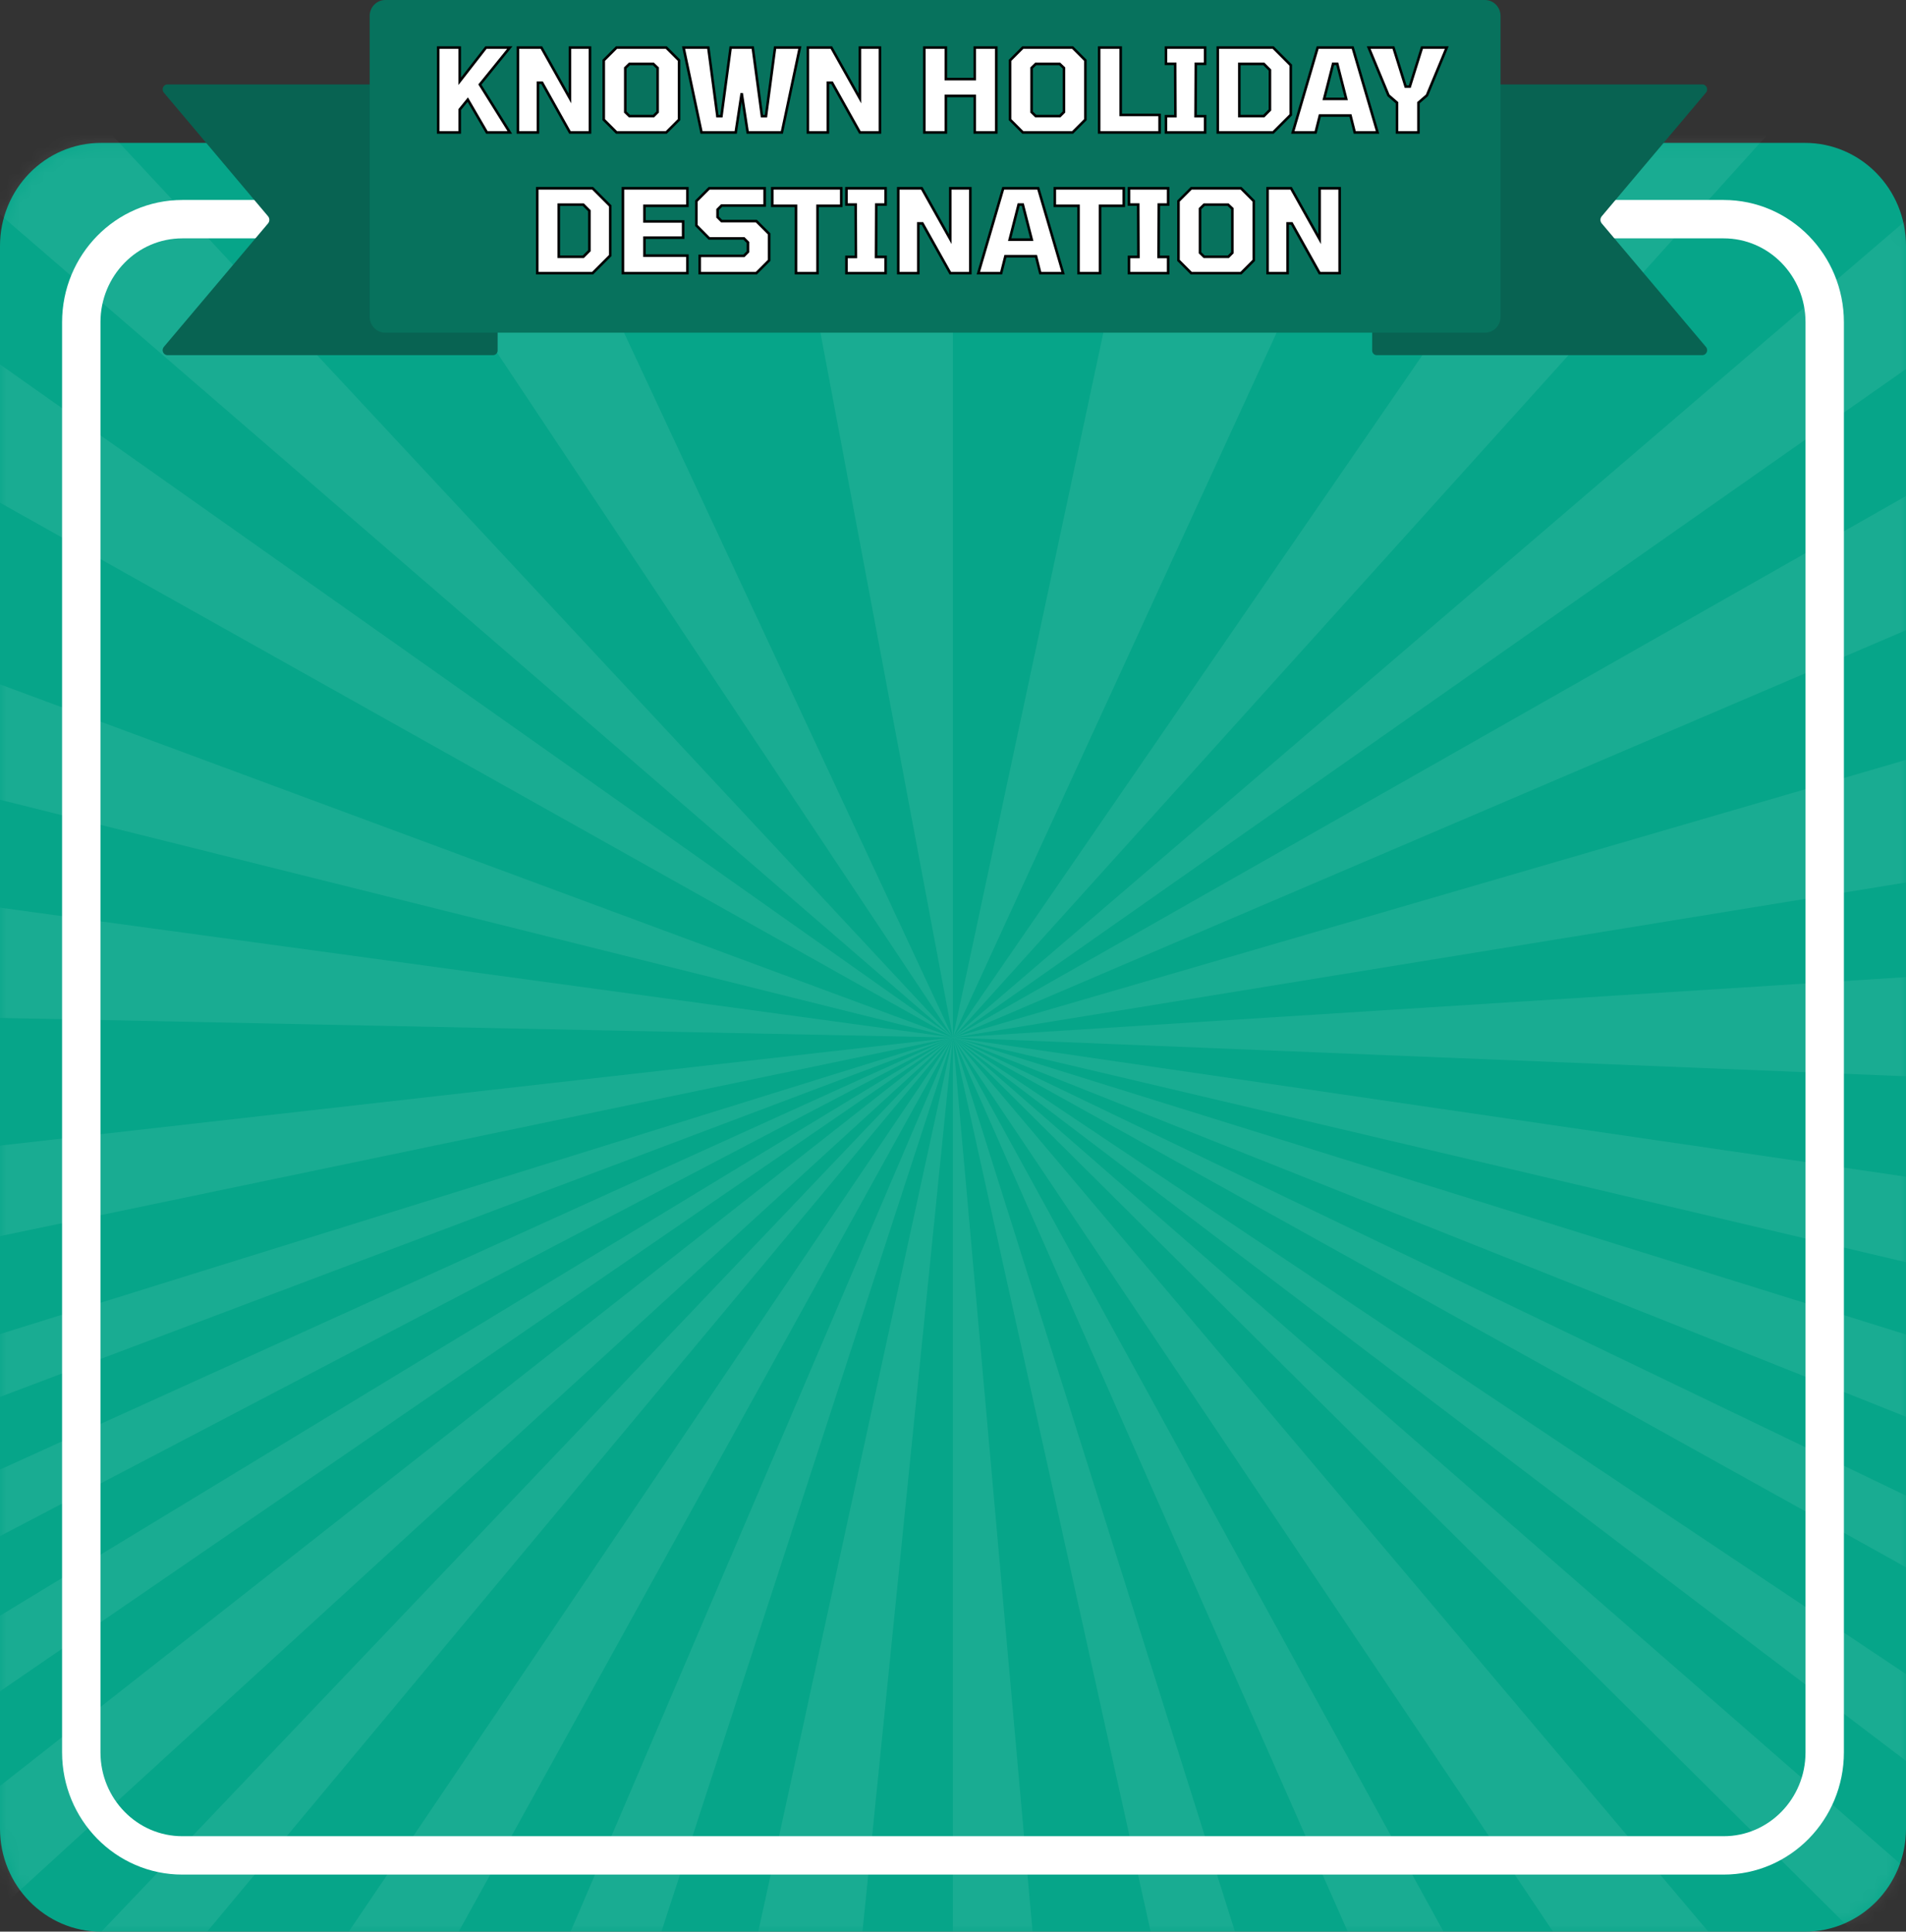 <svg width="149" height="151" viewBox="0 0 149 151" fill="none" xmlns="http://www.w3.org/2000/svg">
<rect x="0" y="0" width="149" height="151" fill="#333333" stroke="none"/>
<path d="M7.897 11.17H141.102C145.464 11.17 149 14.777 149 19.225V142.945C149 147.394 145.464 151 141.102 151H7.897C3.536 151 0 147.394 0 142.945V19.225C0 14.777 3.536 11.17 7.897 11.17Z" fill="#06A589"/>
<mask id="mask0_281_1366" style="mask-type:alpha" maskUnits="userSpaceOnUse" x="0" y="11" width="149" height="140">
<path d="M7.897 11.17H141.102C145.464 11.17 149 14.777 149 19.225V142.945C149 147.394 145.464 151 141.102 151H7.897C3.536 151 0 147.394 0 142.945V19.225C0 14.777 3.536 11.17 7.897 11.17Z" fill="#06A589"/>
</mask>
<g mask="url(#mask0_281_1366)">
<g opacity="0.25">
<path opacity="0.3" d="M-51.826 120.424L74.492 81.087L-51.826 128.756V120.424Z" fill="white"/>
<path opacity="0.3" d="M74.492 81.087L59.371 230.631H41.949L74.492 81.087Z" fill="white"/>
<path opacity="0.3" d="M25.748 230.631H10.566L74.492 81.087L25.748 230.631Z" fill="white"/>
<path opacity="0.3" d="M74.492 81.087L87.811 230.631H74.492V81.087Z" fill="white"/>
<path opacity="0.3" d="M121.656 230.631H107.553L74.497 81.091L121.656 230.631Z" fill="white"/>
<path opacity="0.3" d="M74.492 81.087L-51.826 167.781V157.758L74.492 81.087Z" fill="white"/>
<path opacity="0.3" d="M-8.146 230.631H-26.529L74.492 81.087L-8.146 230.631Z" fill="white"/>
<path opacity="0.3" d="M-51.826 196.572V180.326L74.488 81.087L-51.826 196.572Z" fill="white"/>
<path opacity="0.3" d="M74.492 81.087L-50.214 230.631H-51.826V213.756L74.492 81.087Z" fill="white"/>
<path opacity="0.3" d="M74.492 81.087L-51.826 147.208V138.384L74.492 81.087Z" fill="white"/>
<path opacity="0.3" d="M200.814 120.479V131.38L74.496 81.087L200.814 120.479Z" fill="white"/>
<path opacity="0.3" d="M156.529 230.631H140.512L74.496 81.087L156.529 230.631Z" fill="white"/>
<path opacity="0.3" d="M74.496 81.087L200.814 191.293V206.591L74.496 81.087Z" fill="white"/>
<path opacity="0.3" d="M74.492 81.087L200.811 230.631H174.844L74.492 81.087Z" fill="white"/>
<path opacity="0.3" d="M74.496 81.087L200.814 141.832V151.332L74.496 81.087Z" fill="white"/>
<path opacity="0.3" d="M200.814 165.485V176.988L74.5 81.091L200.814 165.485Z" fill="white"/>
<path opacity="0.3" d="M74.492 81.111L89.617 10.246H107.035L74.492 81.111Z" fill="white"/>
<path opacity="0.3" d="M123.241 10.246H138.42L74.497 81.111L123.241 10.246Z" fill="white"/>
<path opacity="0.3" d="M74.492 81.111L61.178 10.246H74.492V81.111Z" fill="white"/>
<path opacity="0.3" d="M27.329 10.246H41.432L74.492 81.107L27.329 10.246Z" fill="white"/>
<path opacity="0.3" d="M74.496 81.111L200.814 73.095V86.237L74.496 81.111Z" fill="white"/>
<path opacity="0.3" d="M157.135 10.246H175.514L74.496 81.111L157.135 10.246Z" fill="white"/>
<path opacity="0.3" d="M200.814 44.304V60.55L74.496 81.111L200.814 44.304Z" fill="white"/>
<path opacity="0.3" d="M74.496 81.111L199.203 10.246H200.814V27.12L74.496 81.111Z" fill="white"/>
<path opacity="0.3" d="M74.496 81.11L200.814 99.547V110.878L74.496 81.11Z" fill="white"/>
<path opacity="0.3" d="M-7.545 10.246H8.472L74.492 81.111L-7.545 10.246Z" fill="white"/>
<path opacity="0.3" d="M74.492 81.111L-51.826 49.582V34.285L74.492 81.111Z" fill="white"/>
<path opacity="0.3" d="M74.492 81.087L-51.83 10.222H-25.86L74.492 81.087Z" fill="white"/>
<path opacity="0.3" d="M74.492 81.11L-51.826 107.426V95.424L74.492 81.11Z" fill="white"/>
<path opacity="0.3" d="M-51.826 78.51V63.888L74.488 81.107L-51.826 78.51Z" fill="white"/>
</g>
</g>
<path d="M14.252 17.133H134.747C139.109 17.133 142.645 20.739 142.645 25.188V136.983C142.645 141.432 139.109 145.038 134.747 145.038H14.252C9.89 145.038 6.354 141.432 6.354 136.983V25.188C6.354 20.739 9.89 17.133 14.252 17.133Z" stroke="white" stroke-width="3" stroke-linejoin="round"/>
<path d="M20.951 17.469L12.82 27.105C12.771 27.157 12.737 27.222 12.723 27.293C12.708 27.363 12.713 27.437 12.737 27.505C12.761 27.573 12.803 27.633 12.858 27.678C12.913 27.723 12.979 27.752 13.049 27.761H38.579C38.626 27.757 38.671 27.744 38.712 27.722C38.753 27.7 38.79 27.67 38.82 27.634C38.85 27.597 38.872 27.555 38.886 27.51C38.9 27.465 38.905 27.417 38.901 27.37V6.989C38.905 6.942 38.9 6.894 38.886 6.849C38.872 6.804 38.85 6.762 38.82 6.726C38.79 6.689 38.753 6.659 38.712 6.638C38.671 6.616 38.626 6.603 38.579 6.599H13.049C12.979 6.608 12.913 6.636 12.858 6.682C12.803 6.727 12.761 6.787 12.737 6.855C12.713 6.923 12.708 6.996 12.723 7.067C12.737 7.137 12.771 7.202 12.82 7.255L20.951 16.902C21.018 16.981 21.055 17.081 21.055 17.186C21.055 17.29 21.018 17.39 20.951 17.469V17.469Z" fill="#086352"/>
<path d="M125.219 17.469L133.35 27.105C133.398 27.157 133.432 27.222 133.447 27.292C133.461 27.362 133.457 27.435 133.433 27.503C133.41 27.571 133.369 27.631 133.314 27.676C133.26 27.722 133.194 27.751 133.124 27.761H107.594C107.5 27.753 107.413 27.707 107.352 27.634C107.291 27.561 107.261 27.466 107.268 27.37V6.989C107.264 6.942 107.269 6.894 107.283 6.848C107.298 6.803 107.32 6.761 107.351 6.724C107.381 6.688 107.418 6.658 107.46 6.637C107.502 6.615 107.547 6.602 107.594 6.599H133.124C133.194 6.608 133.26 6.637 133.314 6.683C133.369 6.728 133.41 6.788 133.433 6.856C133.457 6.924 133.461 6.997 133.447 7.067C133.432 7.138 133.398 7.202 133.35 7.255L125.219 16.902C125.151 16.981 125.114 17.081 125.114 17.186C125.114 17.29 125.151 17.39 125.219 17.469V17.469Z" fill="#086352"/>
<path d="M30.12 0H116.082C116.756 0 117.303 0.558 117.303 1.246V24.762C117.303 25.45 116.756 26.007 116.082 26.007H30.12C29.446 26.007 28.899 25.45 28.899 24.762V1.246C28.899 0.558 29.446 0 30.12 0Z" fill="#07725D"/>
<path d="M34.255 10.352V3.719H35.938V6.356L37.99 3.719H39.853L37.514 6.608L39.853 10.352H38.062L36.569 7.787L35.938 8.561V10.352H34.255ZM40.487 10.352V3.719H42.323L44.555 7.697V3.719H46.121V10.352H44.555L42.377 6.464H42.053V10.352H40.487ZM48.197 10.352L47.197 9.353V4.718L48.197 3.719H52.084L53.084 4.718V9.353L52.084 10.352H48.197ZM49.205 9.074H51.094L51.41 8.759V5.312L51.077 4.997H49.205L48.88 5.312V8.759L49.205 9.074ZM54.84 10.352L53.436 3.719H55.371L56.082 9.083H56.397L57.117 3.719H58.845L59.565 9.083H59.88L60.591 3.719H62.526L61.122 10.352H58.449L57.981 7.292L57.513 10.352H54.84ZM63.154 10.352V3.719H64.99L67.222 7.697V3.719H68.788V10.352H67.222L65.044 6.464H64.72V10.352H63.154ZM72.259 10.352V3.719H73.942V6.185H76.201V3.719H77.884V10.352H76.201V7.499H73.942V10.352H72.259ZM79.96 10.352L78.961 9.353V4.718L79.96 3.719H83.848L84.847 4.718V9.353L83.848 10.352H79.96ZM80.968 9.074H82.858L83.173 8.759V5.312L82.84 4.997H80.968L80.644 5.312V8.759L80.968 9.074ZM85.926 10.352V3.719H87.609V8.984H90.651V10.352H85.926ZM91.15 10.352V9.083H91.888L91.87 4.988H91.15V3.719H94.21V4.988H93.481L93.463 9.083H94.21V10.352H91.15ZM95.199 10.352V3.719H99.528L100.905 5.096V8.975L99.528 10.352H95.199ZM96.882 9.074H98.799L99.276 8.597V5.474L98.799 4.997H96.882V9.074ZM101.064 10.352L103.008 3.719H105.744L107.688 10.352H105.906L105.573 9.029H103.179L102.846 10.352H101.064ZM103.512 7.733H105.24L104.538 4.988H104.214L103.512 7.733ZM109.211 10.352V8.03L108.545 7.454L106.997 3.719H108.932L109.886 6.77H110.21L111.164 3.719H113.099L111.551 7.454L110.885 8.03V10.352H109.211ZM41.999 21.352V14.719H46.328L47.705 16.096V19.975L46.328 21.352H41.999ZM43.682 20.074H45.599L46.076 19.597V16.474L45.599 15.997H43.682V20.074ZM48.696 21.352V14.719H53.736V16.087H50.379V17.311H53.403V18.58H50.379V19.984H53.736V21.352H48.696ZM54.7 21.352V20.002H58.156L58.471 19.687V18.949L58.156 18.634H55.438L54.439 17.626V15.718L55.438 14.719H59.776V16.069H56.41L56.095 16.384V16.969L56.41 17.284H59.128L60.127 18.283V20.353L59.128 21.352H54.7ZM62.226 21.352V16.087H60.372V14.719H65.763V16.087H63.909V21.352H62.226ZM66.171 21.352V20.083H66.909L66.891 15.988H66.171V14.719H69.231V15.988H68.502L68.484 20.083H69.231V21.352H66.171ZM70.22 21.352V14.719H72.056L74.288 18.697V14.719H75.854V21.352H74.288L72.11 17.464H71.786V21.352H70.22ZM76.481 21.352L78.425 14.719H81.161L83.105 21.352H81.323L80.99 20.029H78.596L78.263 21.352H76.481ZM78.929 18.733H80.657L79.955 15.988H79.631L78.929 18.733ZM84.313 21.352V16.087H82.459V14.719H87.85V16.087H85.996V21.352H84.313ZM88.258 21.352V20.083H88.996L88.978 15.988H88.258V14.719H91.318V15.988H90.589L90.571 20.083H91.318V21.352H88.258ZM93.126 21.352L92.127 20.353V15.718L93.126 14.719H97.014L98.013 15.718V20.353L97.014 21.352H93.126ZM94.134 20.074H96.024L96.339 19.759V16.312L96.006 15.997H94.134L93.81 16.312V19.759L94.134 20.074ZM99.092 21.352V14.719H100.928L103.16 18.697V14.719H104.726V21.352H103.16L100.982 17.464H100.658V21.352H99.092Z" fill="white"/>
<path d="M34.255 10.352H34.156V10.452H34.255V10.352ZM34.255 3.719V3.619H34.156V3.719H34.255ZM35.938 3.719H36.038V3.619H35.938V3.719ZM35.938 6.356H35.839V6.647L36.017 6.417L35.938 6.356ZM37.99 3.719V3.619H37.942L37.912 3.658L37.99 3.719ZM39.853 3.719L39.931 3.782L40.063 3.619H39.853V3.719ZM37.514 6.608L37.436 6.545L37.391 6.601L37.429 6.661L37.514 6.608ZM39.853 10.352V10.452H40.034L39.938 10.299L39.853 10.352ZM38.062 10.352L37.976 10.402L38.005 10.452H38.062V10.352ZM36.569 7.787L36.655 7.737L36.582 7.612L36.491 7.724L36.569 7.787ZM35.938 8.561L35.861 8.498L35.839 8.525V8.561H35.938ZM35.938 10.352V10.452H36.038V10.352H35.938ZM34.355 10.352V3.719H34.156V10.352H34.355ZM34.255 3.819H35.938V3.619H34.255V3.819ZM35.839 3.719V6.356H36.038V3.719H35.839ZM36.017 6.417L38.069 3.78L37.912 3.658L35.86 6.295L36.017 6.417ZM37.99 3.819H39.853V3.619H37.99V3.819ZM39.776 3.656L37.436 6.545L37.591 6.671L39.931 3.782L39.776 3.656ZM37.429 6.661L39.769 10.405L39.938 10.299L37.598 6.555L37.429 6.661ZM39.853 10.252H38.062V10.452H39.853V10.252ZM38.149 10.302L36.655 7.737L36.482 7.837L37.976 10.402L38.149 10.302ZM36.491 7.724L35.861 8.498L36.016 8.624L36.646 7.85L36.491 7.724ZM35.839 8.561V10.352H36.038V8.561H35.839ZM35.938 10.252H34.255V10.452H35.938V10.252ZM40.487 10.352H40.387V10.452H40.487V10.352ZM40.487 3.719V3.619H40.387V3.719H40.487ZM42.323 3.719L42.41 3.67L42.382 3.619H42.323V3.719ZM44.555 7.697L44.468 7.746L44.655 8.08V7.697H44.555ZM44.555 3.719V3.619H44.455V3.719H44.555ZM46.121 3.719H46.221V3.619H46.121V3.719ZM46.121 10.352V10.452H46.221V10.352H46.121ZM44.555 10.352L44.468 10.401L44.496 10.452H44.555V10.352ZM42.377 6.464L42.464 6.415L42.435 6.364H42.377V6.464ZM42.053 6.464V6.364H41.953V6.464H42.053ZM42.053 10.352V10.452H42.153V10.352H42.053ZM40.587 10.352V3.719H40.387V10.352H40.587ZM40.487 3.819H42.323V3.619H40.487V3.819ZM42.236 3.768L44.468 7.746L44.642 7.648L42.41 3.67L42.236 3.768ZM44.655 7.697V3.719H44.455V7.697H44.655ZM44.555 3.819H46.121V3.619H44.555V3.819ZM46.021 3.719V10.352H46.221V3.719H46.021ZM46.121 10.252H44.555V10.452H46.121V10.252ZM44.642 10.303L42.464 6.415L42.29 6.513L44.468 10.401L44.642 10.303ZM42.377 6.364H42.053V6.564H42.377V6.364ZM41.953 6.464V10.352H42.153V6.464H41.953ZM42.053 10.252H40.487V10.452H42.053V10.252ZM48.197 10.352L48.126 10.423L48.155 10.452H48.197V10.352ZM47.197 9.353H47.097V9.394L47.127 9.424L47.197 9.353ZM47.197 4.718L47.127 4.647L47.097 4.677V4.718H47.197ZM48.197 3.719V3.619H48.155L48.126 3.648L48.197 3.719ZM52.084 3.719L52.155 3.648L52.126 3.619H52.084V3.719ZM53.084 4.718H53.184V4.677L53.154 4.647L53.084 4.718ZM53.084 9.353L53.154 9.424L53.184 9.394V9.353H53.084ZM52.084 10.352V10.452H52.126L52.155 10.423L52.084 10.352ZM49.205 9.074L49.135 9.146L49.164 9.174H49.205V9.074ZM51.094 9.074V9.174H51.136L51.165 9.145L51.094 9.074ZM51.41 8.759L51.48 8.83L51.51 8.8V8.759H51.41ZM51.41 5.312H51.51V5.269L51.478 5.239L51.41 5.312ZM51.077 4.997L51.145 4.924L51.116 4.897H51.077V4.997ZM49.205 4.997V4.897H49.164L49.135 4.925L49.205 4.997ZM48.88 5.312L48.811 5.24L48.781 5.27V5.312H48.88ZM48.88 8.759H48.781V8.801L48.811 8.831L48.88 8.759ZM48.267 10.281L47.268 9.282L47.127 9.424L48.126 10.423L48.267 10.281ZM47.297 9.353V4.718H47.097V9.353H47.297ZM47.268 4.789L48.267 3.79L48.126 3.648L47.127 4.647L47.268 4.789ZM48.197 3.819H52.084V3.619H48.197V3.819ZM52.014 3.79L53.013 4.789L53.154 4.647L52.155 3.648L52.014 3.79ZM52.983 4.718V9.353H53.184V4.718H52.983ZM53.013 9.282L52.014 10.281L52.155 10.423L53.154 9.424L53.013 9.282ZM52.084 10.252H48.197V10.452H52.084V10.252ZM49.205 9.174H51.094V8.974H49.205V9.174ZM51.165 9.145L51.48 8.83L51.339 8.688L51.024 9.003L51.165 9.145ZM51.51 8.759V5.312H51.309V8.759H51.51ZM51.478 5.239L51.145 4.924L51.008 5.07L51.341 5.385L51.478 5.239ZM51.077 4.897H49.205V5.097H51.077V4.897ZM49.135 4.925L48.811 5.24L48.95 5.384L49.274 5.069L49.135 4.925ZM48.781 5.312V8.759H48.98V5.312H48.781ZM48.811 8.831L49.135 9.146L49.274 9.002L48.95 8.687L48.811 8.831ZM54.84 10.352L54.742 10.373L54.759 10.452H54.84V10.352ZM53.436 3.719V3.619H53.313L53.338 3.74L53.436 3.719ZM55.371 3.719L55.47 3.706L55.459 3.619H55.371V3.719ZM56.082 9.083L55.983 9.096L55.994 9.183H56.082V9.083ZM56.397 9.083V9.183H56.484L56.496 9.096L56.397 9.083ZM57.117 3.719V3.619H57.029L57.018 3.706L57.117 3.719ZM58.845 3.719L58.944 3.706L58.932 3.619H58.845V3.719ZM59.565 9.083L59.466 9.096L59.478 9.183H59.565V9.083ZM59.88 9.083V9.183H59.968L59.979 9.096L59.88 9.083ZM60.591 3.719V3.619H60.503L60.492 3.706L60.591 3.719ZM62.526 3.719L62.624 3.74L62.649 3.619H62.526V3.719ZM61.122 10.352V10.452H61.203L61.22 10.373L61.122 10.352ZM58.449 10.352L58.35 10.367L58.363 10.452H58.449V10.352ZM57.981 7.292L58.08 7.277L57.882 7.277L57.981 7.292ZM57.513 10.352V10.452H57.599L57.612 10.367L57.513 10.352ZM54.938 10.331L53.534 3.698L53.338 3.74L54.742 10.373L54.938 10.331ZM53.436 3.819H55.371V3.619H53.436V3.819ZM55.272 3.732L55.983 9.096L56.181 9.07L55.47 3.706L55.272 3.732ZM56.082 9.183H56.397V8.983H56.082V9.183ZM56.496 9.096L57.216 3.732L57.018 3.706L56.298 9.07L56.496 9.096ZM57.117 3.819H58.845V3.619H57.117V3.819ZM58.746 3.732L59.466 9.096L59.664 9.07L58.944 3.706L58.746 3.732ZM59.565 9.183H59.88V8.983H59.565V9.183ZM59.979 9.096L60.69 3.732L60.492 3.706L59.781 9.07L59.979 9.096ZM60.591 3.819H62.526V3.619H60.591V3.819ZM62.428 3.698L61.024 10.331L61.22 10.373L62.624 3.74L62.428 3.698ZM61.122 10.252H58.449V10.452H61.122V10.252ZM58.548 10.337L58.08 7.277L57.882 7.307L58.35 10.367L58.548 10.337ZM57.882 7.277L57.414 10.337L57.612 10.367L58.08 7.307L57.882 7.277ZM57.513 10.252H54.84V10.452H57.513V10.252ZM63.154 10.352H63.054V10.452H63.154V10.352ZM63.154 3.719V3.619H63.054V3.719H63.154ZM64.99 3.719L65.077 3.67L65.049 3.619H64.99V3.719ZM67.222 7.697L67.135 7.746L67.322 8.08V7.697H67.222ZM67.222 3.719V3.619H67.122V3.719H67.222ZM68.788 3.719H68.888V3.619H68.788V3.719ZM68.788 10.352V10.452H68.888V10.352H68.788ZM67.222 10.352L67.135 10.401L67.163 10.452H67.222V10.352ZM65.044 6.464L65.131 6.415L65.103 6.364H65.044V6.464ZM64.72 6.464V6.364H64.62V6.464H64.72ZM64.72 10.352V10.452H64.82V10.352H64.72ZM63.254 10.352V3.719H63.054V10.352H63.254ZM63.154 3.819H64.99V3.619H63.154V3.819ZM64.903 3.768L67.135 7.746L67.309 7.648L65.077 3.67L64.903 3.768ZM67.322 7.697V3.719H67.122V7.697H67.322ZM67.222 3.819H68.788V3.619H67.222V3.819ZM68.688 3.719V10.352H68.888V3.719H68.688ZM68.788 10.252H67.222V10.452H68.788V10.252ZM67.309 10.303L65.131 6.415L64.957 6.513L67.135 10.401L67.309 10.303ZM65.044 6.364H64.72V6.564H65.044V6.364ZM64.62 6.464V10.352H64.82V6.464H64.62ZM64.72 10.252H63.154V10.452H64.72V10.252ZM72.259 10.352H72.159V10.452H72.259V10.352ZM72.259 3.719V3.619H72.159V3.719H72.259ZM73.942 3.719H74.042V3.619H73.942V3.719ZM73.942 6.185H73.842V6.285H73.942V6.185ZM76.201 6.185V6.285H76.301V6.185H76.201ZM76.201 3.719V3.619H76.101V3.719H76.201ZM77.884 3.719H77.984V3.619H77.884V3.719ZM77.884 10.352V10.452H77.984V10.352H77.884ZM76.201 10.352H76.101V10.452H76.201V10.352ZM76.201 7.499H76.301V7.399H76.201V7.499ZM73.942 7.499V7.399H73.842V7.499H73.942ZM73.942 10.352V10.452H74.042V10.352H73.942ZM72.359 10.352V3.719H72.159V10.352H72.359ZM72.259 3.819H73.942V3.619H72.259V3.819ZM73.842 3.719V6.185H74.042V3.719H73.842ZM73.942 6.285H76.201V6.085H73.942V6.285ZM76.301 6.185V3.719H76.101V6.185H76.301ZM76.201 3.819H77.884V3.619H76.201V3.819ZM77.784 3.719V10.352H77.984V3.719H77.784ZM77.884 10.252H76.201V10.452H77.884V10.252ZM76.301 10.352V7.499H76.101V10.352H76.301ZM76.201 7.399H73.942V7.599H76.201V7.399ZM73.842 7.499V10.352H74.042V7.499H73.842ZM73.942 10.252H72.259V10.452H73.942V10.252ZM79.96 10.352L79.889 10.423L79.919 10.452H79.96V10.352ZM78.961 9.353H78.861V9.394L78.891 9.424L78.961 9.353ZM78.961 4.718L78.891 4.647L78.861 4.677V4.718H78.961ZM79.96 3.719V3.619H79.919L79.889 3.648L79.96 3.719ZM83.848 3.719L83.919 3.648L83.89 3.619H83.848V3.719ZM84.847 4.718H84.947V4.677L84.918 4.647L84.847 4.718ZM84.847 9.353L84.918 9.424L84.947 9.394V9.353H84.847ZM83.848 10.352V10.452H83.89L83.919 10.423L83.848 10.352ZM80.968 9.074L80.898 9.146L80.928 9.174H80.968V9.074ZM82.858 9.074V9.174H82.9L82.929 9.145L82.858 9.074ZM83.173 8.759L83.244 8.83L83.273 8.8V8.759H83.173ZM83.173 5.312H83.273V5.269L83.242 5.239L83.173 5.312ZM82.84 4.997L82.909 4.924L82.88 4.897H82.84V4.997ZM80.968 4.997V4.897H80.928L80.898 4.925L80.968 4.997ZM80.644 5.312L80.575 5.24L80.544 5.27V5.312H80.644ZM80.644 8.759H80.544V8.801L80.575 8.831L80.644 8.759ZM80.031 10.281L79.032 9.282L78.891 9.424L79.889 10.423L80.031 10.281ZM79.061 9.353V4.718H78.861V9.353H79.061ZM79.032 4.789L80.031 3.79L79.889 3.648L78.891 4.647L79.032 4.789ZM79.96 3.819H83.848V3.619H79.96V3.819ZM83.778 3.79L84.776 4.789L84.918 4.647L83.919 3.648L83.778 3.79ZM84.747 4.718V9.353H84.947V4.718H84.747ZM84.776 9.282L83.778 10.281L83.919 10.423L84.918 9.424L84.776 9.282ZM83.848 10.252H79.96V10.452H83.848V10.252ZM80.968 9.174H82.858V8.974H80.968V9.174ZM82.929 9.145L83.244 8.83L83.103 8.688L82.787 9.003L82.929 9.145ZM83.273 8.759V5.312H83.073V8.759H83.273ZM83.242 5.239L82.909 4.924L82.772 5.07L83.105 5.385L83.242 5.239ZM82.84 4.897H80.968V5.097H82.84V4.897ZM80.898 4.925L80.575 5.24L80.714 5.384L81.038 5.069L80.898 4.925ZM80.544 5.312V8.759H80.744V5.312H80.544ZM80.575 8.831L80.898 9.146L81.038 9.002L80.714 8.687L80.575 8.831ZM85.926 10.352H85.826V10.452H85.926V10.352ZM85.926 3.719V3.619H85.826V3.719H85.926ZM87.609 3.719H87.709V3.619H87.609V3.719ZM87.609 8.984H87.509V9.084H87.609V8.984ZM90.651 8.984H90.751V8.884H90.651V8.984ZM90.651 10.352V10.452H90.751V10.352H90.651ZM86.026 10.352V3.719H85.826V10.352H86.026ZM85.926 3.819H87.609V3.619H85.926V3.819ZM87.509 3.719V8.984H87.709V3.719H87.509ZM87.609 9.084H90.651V8.884H87.609V9.084ZM90.551 8.984V10.352H90.751V8.984H90.551ZM90.651 10.252H85.926V10.452H90.651V10.252ZM91.15 10.352H91.049V10.452H91.15V10.352ZM91.15 9.083V8.983H91.049V9.083H91.15ZM91.888 9.083V9.183H91.988L91.987 9.083L91.888 9.083ZM91.87 4.988L91.969 4.988L91.969 4.888H91.87V4.988ZM91.15 4.988H91.049V5.088H91.15V4.988ZM91.15 3.719V3.619H91.049V3.719H91.15ZM94.21 3.719H94.309V3.619H94.21V3.719ZM94.21 4.988V5.088H94.309V4.988H94.21ZM93.481 4.988V4.888H93.381L93.38 4.988L93.481 4.988ZM93.463 9.083L93.362 9.083L93.362 9.183H93.463V9.083ZM94.21 9.083H94.309V8.983H94.21V9.083ZM94.21 10.352V10.452H94.309V10.352H94.21ZM91.249 10.352V9.083H91.049V10.352H91.249ZM91.15 9.183H91.888V8.983H91.15V9.183ZM91.987 9.083L91.969 4.988L91.769 4.988L91.787 9.083L91.987 9.083ZM91.87 4.888H91.15V5.088H91.87V4.888ZM91.249 4.988V3.719H91.049V4.988H91.249ZM91.15 3.819H94.21V3.619H91.15V3.819ZM94.109 3.719V4.988H94.309V3.719H94.109ZM94.21 4.888H93.481V5.088H94.21V4.888ZM93.38 4.988L93.362 9.083L93.562 9.083L93.581 4.988L93.38 4.988ZM93.463 9.183H94.21V8.983H93.463V9.183ZM94.109 9.083V10.352H94.309V9.083H94.109ZM94.21 10.252H91.15V10.452H94.21V10.252ZM95.199 10.352H95.099V10.452H95.199V10.352ZM95.199 3.719V3.619H95.099V3.719H95.199ZM99.528 3.719L99.599 3.648L99.569 3.619H99.528V3.719ZM100.905 5.096H101.005V5.055L100.976 5.025L100.905 5.096ZM100.905 8.975L100.976 9.046L101.005 9.016V8.975H100.905ZM99.528 10.352V10.452H99.569L99.599 10.423L99.528 10.352ZM96.882 9.074H96.782V9.174H96.882V9.074ZM98.799 9.074V9.174H98.84L98.87 9.145L98.799 9.074ZM99.276 8.597L99.347 8.668L99.376 8.638V8.597H99.276ZM99.276 5.474H99.376V5.433L99.347 5.403L99.276 5.474ZM98.799 4.997L98.87 4.926L98.84 4.897H98.799V4.997ZM96.882 4.997V4.897H96.782V4.997H96.882ZM95.299 10.352V3.719H95.099V10.352H95.299ZM95.199 3.819H99.528V3.619H95.199V3.819ZM99.457 3.79L100.834 5.167L100.976 5.025L99.599 3.648L99.457 3.79ZM100.805 5.096V8.975H101.005V5.096H100.805ZM100.834 8.904L99.457 10.281L99.599 10.423L100.976 9.046L100.834 8.904ZM99.528 10.252H95.199V10.452H99.528V10.252ZM96.882 9.174H98.799V8.974H96.882V9.174ZM98.87 9.145L99.347 8.668L99.205 8.526L98.728 9.003L98.87 9.145ZM99.376 8.597V5.474H99.176V8.597H99.376ZM99.347 5.403L98.87 4.926L98.728 5.068L99.205 5.545L99.347 5.403ZM98.799 4.897H96.882V5.097H98.799V4.897ZM96.782 4.997V9.074H96.982V4.997H96.782ZM101.064 10.352L100.968 10.324L100.93 10.452H101.064V10.352ZM103.008 3.719V3.619H102.933L102.912 3.691L103.008 3.719ZM105.744 3.719L105.84 3.691L105.819 3.619H105.744V3.719ZM107.688 10.352V10.452H107.821L107.784 10.324L107.688 10.352ZM105.906 10.352L105.809 10.377L105.828 10.452H105.906V10.352ZM105.573 9.029L105.67 9.005L105.651 8.929H105.573V9.029ZM103.179 9.029V8.929H103.101L103.082 9.005L103.179 9.029ZM102.846 10.352V10.452H102.924L102.943 10.377L102.846 10.352ZM103.512 7.733L103.415 7.708L103.383 7.833H103.512V7.733ZM105.24 7.733V7.833H105.369L105.337 7.708L105.24 7.733ZM104.538 4.988L104.635 4.963L104.616 4.888H104.538V4.988ZM104.214 4.988V4.888H104.136L104.117 4.963L104.214 4.988ZM101.16 10.38L103.104 3.747L102.912 3.691L100.968 10.324L101.16 10.38ZM103.008 3.819H105.744V3.619H103.008V3.819ZM105.648 3.747L107.592 10.38L107.784 10.324L105.84 3.691L105.648 3.747ZM107.688 10.252H105.906V10.452H107.688V10.252ZM106.003 10.328L105.67 9.005L105.476 9.053L105.809 10.377L106.003 10.328ZM105.573 8.929H103.179V9.129H105.573V8.929ZM103.082 9.005L102.749 10.328L102.943 10.377L103.276 9.053L103.082 9.005ZM102.846 10.252H101.064V10.452H102.846V10.252ZM103.512 7.833H105.24V7.633H103.512V7.833ZM105.337 7.708L104.635 4.963L104.441 5.013L105.143 7.758L105.337 7.708ZM104.538 4.888H104.214V5.088H104.538V4.888ZM104.117 4.963L103.415 7.708L103.609 7.758L104.311 5.013L104.117 4.963ZM109.211 10.352H109.111V10.452H109.211V10.352ZM109.211 8.03H109.311V7.984L109.276 7.954L109.211 8.03ZM108.545 7.454L108.452 7.492L108.461 7.514L108.479 7.53L108.545 7.454ZM106.997 3.719V3.619H106.847L106.904 3.757L106.997 3.719ZM108.932 3.719L109.027 3.689L109.005 3.619H108.932V3.719ZM109.886 6.77L109.79 6.8L109.812 6.87H109.886V6.77ZM110.21 6.77V6.87H110.283L110.305 6.8L110.21 6.77ZM111.164 3.719V3.619H111.09L111.068 3.689L111.164 3.719ZM113.099 3.719L113.191 3.757L113.248 3.619H113.099V3.719ZM111.551 7.454L111.616 7.53L111.634 7.514L111.643 7.492L111.551 7.454ZM110.885 8.03L110.819 7.954L110.785 7.984V8.03H110.885ZM110.885 10.352V10.452H110.985V10.352H110.885ZM109.311 10.352V8.03H109.111V10.352H109.311ZM109.276 7.954L108.61 7.378L108.479 7.53L109.145 8.106L109.276 7.954ZM108.637 7.416L107.089 3.681L106.904 3.757L108.452 7.492L108.637 7.416ZM106.997 3.819H108.932V3.619H106.997V3.819ZM108.836 3.749L109.79 6.8L109.981 6.74L109.027 3.689L108.836 3.749ZM109.886 6.87H110.21V6.67H109.886V6.87ZM110.305 6.8L111.259 3.749L111.068 3.689L110.114 6.74L110.305 6.8ZM111.164 3.819H113.099V3.619H111.164V3.819ZM113.006 3.681L111.458 7.416L111.643 7.492L113.191 3.757L113.006 3.681ZM111.485 7.378L110.819 7.954L110.95 8.106L111.616 7.53L111.485 7.378ZM110.785 8.03V10.352H110.985V8.03H110.785ZM110.885 10.252H109.211V10.452H110.885V10.252ZM41.999 21.352H41.899V21.452H41.999V21.352ZM41.999 14.719V14.619H41.899V14.719H41.999ZM46.328 14.719L46.398 14.648L46.369 14.619H46.328V14.719ZM47.705 16.096H47.805V16.055L47.775 16.025L47.705 16.096ZM47.705 19.975L47.775 20.046L47.805 20.017V19.975H47.705ZM46.328 21.352V21.452H46.369L46.398 21.423L46.328 21.352ZM43.682 20.074H43.582V20.174H43.682V20.074ZM45.599 20.074V20.174H45.64L45.669 20.145L45.599 20.074ZM46.076 19.597L46.146 19.668L46.176 19.639V19.597H46.076ZM46.076 16.474H46.176V16.433L46.146 16.403L46.076 16.474ZM45.599 15.997L45.669 15.926L45.64 15.897H45.599V15.997ZM43.682 15.997V15.897H43.582V15.997H43.682ZM42.099 21.352V14.719H41.899V21.352H42.099ZM41.999 14.819H46.328V14.619H41.999V14.819ZM46.257 14.79L47.634 16.167L47.775 16.025L46.398 14.648L46.257 14.79ZM47.605 16.096V19.975H47.805V16.096H47.605ZM47.634 19.904L46.257 21.281L46.398 21.423L47.775 20.046L47.634 19.904ZM46.328 21.252H41.999V21.452H46.328V21.252ZM43.682 20.174H45.599V19.974H43.682V20.174ZM45.669 20.145L46.146 19.668L46.005 19.526L45.528 20.003L45.669 20.145ZM46.176 19.597V16.474H45.976V19.597H46.176ZM46.146 16.403L45.669 15.926L45.528 16.068L46.005 16.545L46.146 16.403ZM45.599 15.897H43.682V16.097H45.599V15.897ZM43.582 15.997V20.074H43.782V15.997H43.582ZM48.696 21.352H48.596V21.452H48.696V21.352ZM48.696 14.719V14.619H48.596V14.719H48.696ZM53.736 14.719H53.836V14.619H53.736V14.719ZM53.736 16.087V16.187H53.836V16.087H53.736ZM50.379 16.087V15.987H50.279V16.087H50.379ZM50.379 17.311H50.279V17.411H50.379V17.311ZM53.403 17.311H53.503V17.211H53.403V17.311ZM53.403 18.58V18.68H53.503V18.58H53.403ZM50.379 18.58V18.48H50.279V18.58H50.379ZM50.379 19.984H50.279V20.084H50.379V19.984ZM53.736 19.984H53.836V19.884H53.736V19.984ZM53.736 21.352V21.452H53.836V21.352H53.736ZM48.796 21.352V14.719H48.596V21.352H48.796ZM48.696 14.819H53.736V14.619H48.696V14.819ZM53.636 14.719V16.087H53.836V14.719H53.636ZM53.736 15.987H50.379V16.187H53.736V15.987ZM50.279 16.087V17.311H50.479V16.087H50.279ZM50.379 17.411H53.403V17.211H50.379V17.411ZM53.303 17.311V18.58H53.503V17.311H53.303ZM53.403 18.48H50.379V18.68H53.403V18.48ZM50.279 18.58V19.984H50.479V18.58H50.279ZM50.379 20.084H53.736V19.884H50.379V20.084ZM53.636 19.984V21.352H53.836V19.984H53.636ZM53.736 21.252H48.696V21.452H53.736V21.252ZM54.7 21.352H54.6V21.452H54.7V21.352ZM54.7 20.002V19.902H54.6V20.002H54.7ZM58.156 20.002V20.102H58.197L58.226 20.073L58.156 20.002ZM58.471 19.687L58.541 19.758L58.571 19.729V19.687H58.471ZM58.471 18.949H58.571V18.908L58.541 18.878L58.471 18.949ZM58.156 18.634L58.226 18.563L58.197 18.534H58.156V18.634ZM55.438 18.634L55.367 18.704L55.396 18.734H55.438V18.634ZM54.439 17.626H54.339V17.667L54.368 17.696L54.439 17.626ZM54.439 15.718L54.368 15.647L54.339 15.677V15.718H54.439ZM55.438 14.719V14.619H55.396L55.367 14.648L55.438 14.719ZM59.776 14.719H59.876V14.619H59.776V14.719ZM59.776 16.069V16.169H59.876V16.069H59.776ZM56.41 16.069V15.969H56.368L56.339 15.998L56.41 16.069ZM56.095 16.384L56.024 16.313L55.995 16.343V16.384H56.095ZM56.095 16.969H55.995V17.011L56.024 17.04L56.095 16.969ZM56.41 17.284L56.339 17.355L56.368 17.384H56.41V17.284ZM59.128 17.284L59.198 17.213L59.169 17.184H59.128V17.284ZM60.127 18.283H60.227V18.242L60.197 18.212L60.127 18.283ZM60.127 20.353L60.197 20.424L60.227 20.395V20.353H60.127ZM59.128 21.352V21.452H59.169L59.198 21.423L59.128 21.352ZM54.8 21.352V20.002H54.6V21.352H54.8ZM54.7 20.102H58.156V19.902H54.7V20.102ZM58.226 20.073L58.541 19.758L58.4 19.616L58.085 19.931L58.226 20.073ZM58.571 19.687V18.949H58.371V19.687H58.571ZM58.541 18.878L58.226 18.563L58.085 18.705L58.4 19.02L58.541 18.878ZM58.156 18.534H55.438V18.734H58.156V18.534ZM55.509 18.564L54.51 17.556L54.368 17.696L55.367 18.704L55.509 18.564ZM54.539 17.626V15.718H54.339V17.626H54.539ZM54.509 15.789L55.508 14.79L55.367 14.648L54.368 15.647L54.509 15.789ZM55.438 14.819H59.776V14.619H55.438V14.819ZM59.676 14.719V16.069H59.876V14.719H59.676ZM59.776 15.969H56.41V16.169H59.776V15.969ZM56.339 15.998L56.024 16.313L56.165 16.455L56.48 16.14L56.339 15.998ZM55.995 16.384V16.969H56.195V16.384H55.995ZM56.024 17.04L56.339 17.355L56.48 17.213L56.165 16.898L56.024 17.04ZM56.41 17.384H59.128V17.184H56.41V17.384ZM59.057 17.355L60.056 18.354L60.197 18.212L59.198 17.213L59.057 17.355ZM60.027 18.283V20.353H60.227V18.283H60.027ZM60.056 20.282L59.057 21.281L59.198 21.423L60.197 20.424L60.056 20.282ZM59.128 21.252H54.7V21.452H59.128V21.252ZM62.226 21.352H62.126V21.452H62.226V21.352ZM62.226 16.087H62.326V15.987H62.226V16.087ZM60.372 16.087H60.272V16.187H60.372V16.087ZM60.372 14.719V14.619H60.272V14.719H60.372ZM65.763 14.719H65.863V14.619H65.763V14.719ZM65.763 16.087V16.187H65.863V16.087H65.763ZM63.909 16.087V15.987H63.809V16.087H63.909ZM63.909 21.352V21.452H64.009V21.352H63.909ZM62.326 21.352V16.087H62.126V21.352H62.326ZM62.226 15.987H60.372V16.187H62.226V15.987ZM60.472 16.087V14.719H60.272V16.087H60.472ZM60.372 14.819H65.763V14.619H60.372V14.819ZM65.663 14.719V16.087H65.863V14.719H65.663ZM65.763 15.987H63.909V16.187H65.763V15.987ZM63.809 16.087V21.352H64.009V16.087H63.809ZM63.909 21.252H62.226V21.452H63.909V21.252ZM66.171 21.352H66.071V21.452H66.171V21.352ZM66.171 20.083V19.983H66.071V20.083H66.171ZM66.909 20.083V20.183H67.01L67.009 20.083L66.909 20.083ZM66.891 15.988L66.991 15.988L66.991 15.888H66.891V15.988ZM66.171 15.988H66.071V16.088H66.171V15.988ZM66.171 14.719V14.619H66.071V14.719H66.171ZM69.231 14.719H69.331V14.619H69.231V14.719ZM69.231 15.988V16.088H69.331V15.988H69.231ZM68.502 15.988V15.888H68.403L68.402 15.988L68.502 15.988ZM68.484 20.083L68.384 20.083L68.384 20.183H68.484V20.083ZM69.231 20.083H69.331V19.983H69.231V20.083ZM69.231 21.352V21.452H69.331V21.352H69.231ZM66.271 21.352V20.083H66.071V21.352H66.271ZM66.171 20.183H66.909V19.983H66.171V20.183ZM67.009 20.083L66.991 15.988L66.791 15.989L66.809 20.084L67.009 20.083ZM66.891 15.888H66.171V16.088H66.891V15.888ZM66.271 15.988V14.719H66.071V15.988H66.271ZM66.171 14.819H69.231V14.619H66.171V14.819ZM69.131 14.719V15.988H69.331V14.719H69.131ZM69.231 15.888H68.502V16.088H69.231V15.888ZM68.402 15.988L68.384 20.083L68.584 20.084L68.602 15.989L68.402 15.988ZM68.484 20.183H69.231V19.983H68.484V20.183ZM69.131 20.083V21.352H69.331V20.083H69.131ZM69.231 21.252H66.171V21.452H69.231V21.252ZM70.22 21.352H70.12V21.452H70.22V21.352ZM70.22 14.719V14.619H70.12V14.719H70.22ZM72.056 14.719L72.144 14.67L72.115 14.619H72.056V14.719ZM74.288 18.697L74.201 18.746L74.388 19.08V18.697H74.288ZM74.288 14.719V14.619H74.188V14.719H74.288ZM75.854 14.719H75.954V14.619H75.854V14.719ZM75.854 21.352V21.452H75.954V21.352H75.854ZM74.288 21.352L74.201 21.401L74.23 21.452H74.288V21.352ZM72.11 17.464L72.198 17.415L72.169 17.364H72.11V17.464ZM71.786 17.464V17.364H71.686V17.464H71.786ZM71.786 21.352V21.452H71.886V21.352H71.786ZM70.32 21.352V14.719H70.12V21.352H70.32ZM70.22 14.819H72.056V14.619H70.22V14.819ZM71.969 14.768L74.201 18.746L74.376 18.648L72.144 14.67L71.969 14.768ZM74.388 18.697V14.719H74.188V18.697H74.388ZM74.288 14.819H75.854V14.619H74.288V14.819ZM75.754 14.719V21.352H75.954V14.719H75.754ZM75.854 21.252H74.288V21.452H75.854V21.252ZM74.376 21.303L72.198 17.415L72.023 17.513L74.201 21.401L74.376 21.303ZM72.11 17.364H71.786V17.564H72.11V17.364ZM71.686 17.464V21.352H71.886V17.464H71.686ZM71.786 21.252H70.22V21.452H71.786V21.252ZM76.481 21.352L76.385 21.324L76.347 21.452H76.481V21.352ZM78.425 14.719V14.619H78.35L78.329 14.691L78.425 14.719ZM81.161 14.719L81.257 14.691L81.236 14.619H81.161V14.719ZM83.105 21.352V21.452H83.239L83.201 21.324L83.105 21.352ZM81.323 21.352L81.226 21.377L81.245 21.452H81.323V21.352ZM80.99 20.029L81.087 20.005L81.068 19.929H80.99V20.029ZM78.596 20.029V19.929H78.518L78.499 20.005L78.596 20.029ZM78.263 21.352V21.452H78.341L78.36 21.377L78.263 21.352ZM78.929 18.733L78.832 18.708L78.8 18.833H78.929V18.733ZM80.657 18.733V18.833H80.786L80.754 18.708L80.657 18.733ZM79.955 15.988L80.052 15.963L80.033 15.888H79.955V15.988ZM79.631 15.988V15.888H79.553L79.534 15.963L79.631 15.988ZM76.577 21.38L78.521 14.747L78.329 14.691L76.385 21.324L76.577 21.38ZM78.425 14.819H81.161V14.619H78.425V14.819ZM81.065 14.747L83.009 21.38L83.201 21.324L81.257 14.691L81.065 14.747ZM83.105 21.252H81.323V21.452H83.105V21.252ZM81.42 21.328L81.087 20.005L80.893 20.053L81.226 21.377L81.42 21.328ZM80.99 19.929H78.596V20.129H80.99V19.929ZM78.499 20.005L78.166 21.328L78.36 21.377L78.693 20.053L78.499 20.005ZM78.263 21.252H76.481V21.452H78.263V21.252ZM78.929 18.833H80.657V18.633H78.929V18.833ZM80.754 18.708L80.052 15.963L79.858 16.013L80.56 18.758L80.754 18.708ZM79.955 15.888H79.631V16.088H79.955V15.888ZM79.534 15.963L78.832 18.708L79.026 18.758L79.728 16.013L79.534 15.963ZM84.313 21.352H84.213V21.452H84.313V21.352ZM84.313 16.087H84.413V15.987H84.313V16.087ZM82.459 16.087H82.359V16.187H82.459V16.087ZM82.459 14.719V14.619H82.359V14.719H82.459ZM87.85 14.719H87.95V14.619H87.85V14.719ZM87.85 16.087V16.187H87.95V16.087H87.85ZM85.996 16.087V15.987H85.896V16.087H85.996ZM85.996 21.352V21.452H86.096V21.352H85.996ZM84.413 21.352V16.087H84.213V21.352H84.413ZM84.313 15.987H82.459V16.187H84.313V15.987ZM82.559 16.087V14.719H82.359V16.087H82.559ZM82.459 14.819H87.85V14.619H82.459V14.819ZM87.75 14.719V16.087H87.95V14.719H87.75ZM87.85 15.987H85.996V16.187H87.85V15.987ZM85.896 16.087V21.352H86.096V16.087H85.896ZM85.996 21.252H84.313V21.452H85.996V21.252ZM88.258 21.352H88.158V21.452H88.258V21.352ZM88.258 20.083V19.983H88.158V20.083H88.258ZM88.996 20.083V20.183H89.096L89.096 20.083L88.996 20.083ZM88.978 15.988L89.078 15.988L89.078 15.888H88.978V15.988ZM88.258 15.988H88.158V16.088H88.258V15.988ZM88.258 14.719V14.619H88.158V14.719H88.258ZM91.318 14.719H91.418V14.619H91.318V14.719ZM91.318 15.988V16.088H91.418V15.988H91.318ZM90.589 15.988V15.888H90.489L90.489 15.988L90.589 15.988ZM90.571 20.083L90.471 20.083L90.471 20.183H90.571V20.083ZM91.318 20.083H91.418V19.983H91.318V20.083ZM91.318 21.352V21.452H91.418V21.352H91.318ZM88.358 21.352V20.083H88.158V21.352H88.358ZM88.258 20.183H88.996V19.983H88.258V20.183ZM89.096 20.083L89.078 15.988L88.878 15.989L88.896 20.084L89.096 20.083ZM88.978 15.888H88.258V16.088H88.978V15.888ZM88.358 15.988V14.719H88.158V15.988H88.358ZM88.258 14.819H91.318V14.619H88.258V14.819ZM91.218 14.719V15.988H91.418V14.719H91.218ZM91.318 15.888H90.589V16.088H91.318V15.888ZM90.489 15.988L90.471 20.083L90.671 20.084L90.689 15.989L90.489 15.988ZM90.571 20.183H91.318V19.983H90.571V20.183ZM91.218 20.083V21.352H91.418V20.083H91.218ZM91.318 21.252H88.258V21.452H91.318V21.252ZM93.126 21.352L93.055 21.423L93.085 21.452H93.126V21.352ZM92.127 20.353H92.027V20.395L92.056 20.424L92.127 20.353ZM92.127 15.718L92.056 15.647L92.027 15.677V15.718H92.127ZM93.126 14.719V14.619H93.085L93.055 14.648L93.126 14.719ZM97.014 14.719L97.085 14.648L97.056 14.619H97.014V14.719ZM98.013 15.718H98.113V15.677L98.084 15.647L98.013 15.718ZM98.013 20.353L98.084 20.424L98.113 20.395V20.353H98.013ZM97.014 21.352V21.452H97.056L97.085 21.423L97.014 21.352ZM94.134 20.074L94.064 20.146L94.094 20.174H94.134V20.074ZM96.024 20.074V20.174H96.066L96.095 20.145L96.024 20.074ZM96.339 19.759L96.41 19.83L96.439 19.8V19.759H96.339ZM96.339 16.312H96.439V16.269L96.408 16.239L96.339 16.312ZM96.006 15.997L96.075 15.924L96.046 15.897H96.006V15.997ZM94.134 15.997V15.897H94.094L94.064 15.925L94.134 15.997ZM93.81 16.312L93.74 16.24L93.71 16.27V16.312H93.81ZM93.81 19.759H93.71V19.801L93.74 19.831L93.81 19.759ZM93.197 21.281L92.198 20.282L92.056 20.424L93.055 21.423L93.197 21.281ZM92.227 20.353V15.718H92.027V20.353H92.227ZM92.198 15.789L93.197 14.79L93.055 14.648L92.056 15.647L92.198 15.789ZM93.126 14.819H97.014V14.619H93.126V14.819ZM96.944 14.79L97.942 15.789L98.084 15.647L97.085 14.648L96.944 14.79ZM97.913 15.718V20.353H98.113V15.718H97.913ZM97.942 20.282L96.944 21.281L97.085 21.423L98.084 20.424L97.942 20.282ZM97.014 21.252H93.126V21.452H97.014V21.252ZM94.134 20.174H96.024V19.974H94.134V20.174ZM96.095 20.145L96.41 19.83L96.269 19.688L95.954 20.003L96.095 20.145ZM96.439 19.759V16.312H96.239V19.759H96.439ZM96.408 16.239L96.075 15.924L95.938 16.07L96.27 16.385L96.408 16.239ZM96.006 15.897H94.134V16.097H96.006V15.897ZM94.064 15.925L93.74 16.24L93.88 16.384L94.204 16.069L94.064 15.925ZM93.71 16.312V19.759H93.91V16.312H93.71ZM93.74 19.831L94.064 20.146L94.204 20.002L93.88 19.687L93.74 19.831ZM99.092 21.352H98.992V21.452H99.092V21.352ZM99.092 14.719V14.619H98.992V14.719H99.092ZM100.928 14.719L101.016 14.67L100.987 14.619H100.928V14.719ZM103.16 18.697L103.073 18.746L103.26 19.08V18.697H103.16ZM103.16 14.719V14.619H103.06V14.719H103.16ZM104.726 14.719H104.826V14.619H104.726V14.719ZM104.726 21.352V21.452H104.826V21.352H104.726ZM103.16 21.352L103.073 21.401L103.102 21.452H103.16V21.352ZM100.982 17.464L101.07 17.415L101.041 17.364H100.982V17.464ZM100.658 17.464V17.364H100.558V17.464H100.658ZM100.658 21.352V21.452H100.758V21.352H100.658ZM99.192 21.352V14.719H98.992V21.352H99.192ZM99.092 14.819H100.928V14.619H99.092V14.819ZM100.841 14.768L103.073 18.746L103.248 18.648L101.016 14.67L100.841 14.768ZM103.26 18.697V14.719H103.06V18.697H103.26ZM103.16 14.819H104.726V14.619H103.16V14.819ZM104.626 14.719V21.352H104.826V14.719H104.626ZM104.726 21.252H103.16V21.452H104.726V21.252ZM103.248 21.303L101.07 17.415L100.895 17.513L103.073 21.401L103.248 21.303ZM100.982 17.364H100.658V17.564H100.982V17.364ZM100.558 17.464V21.352H100.758V17.464H100.558ZM100.658 21.252H99.092V21.452H100.658V21.252Z" fill="black"/>
</svg>
